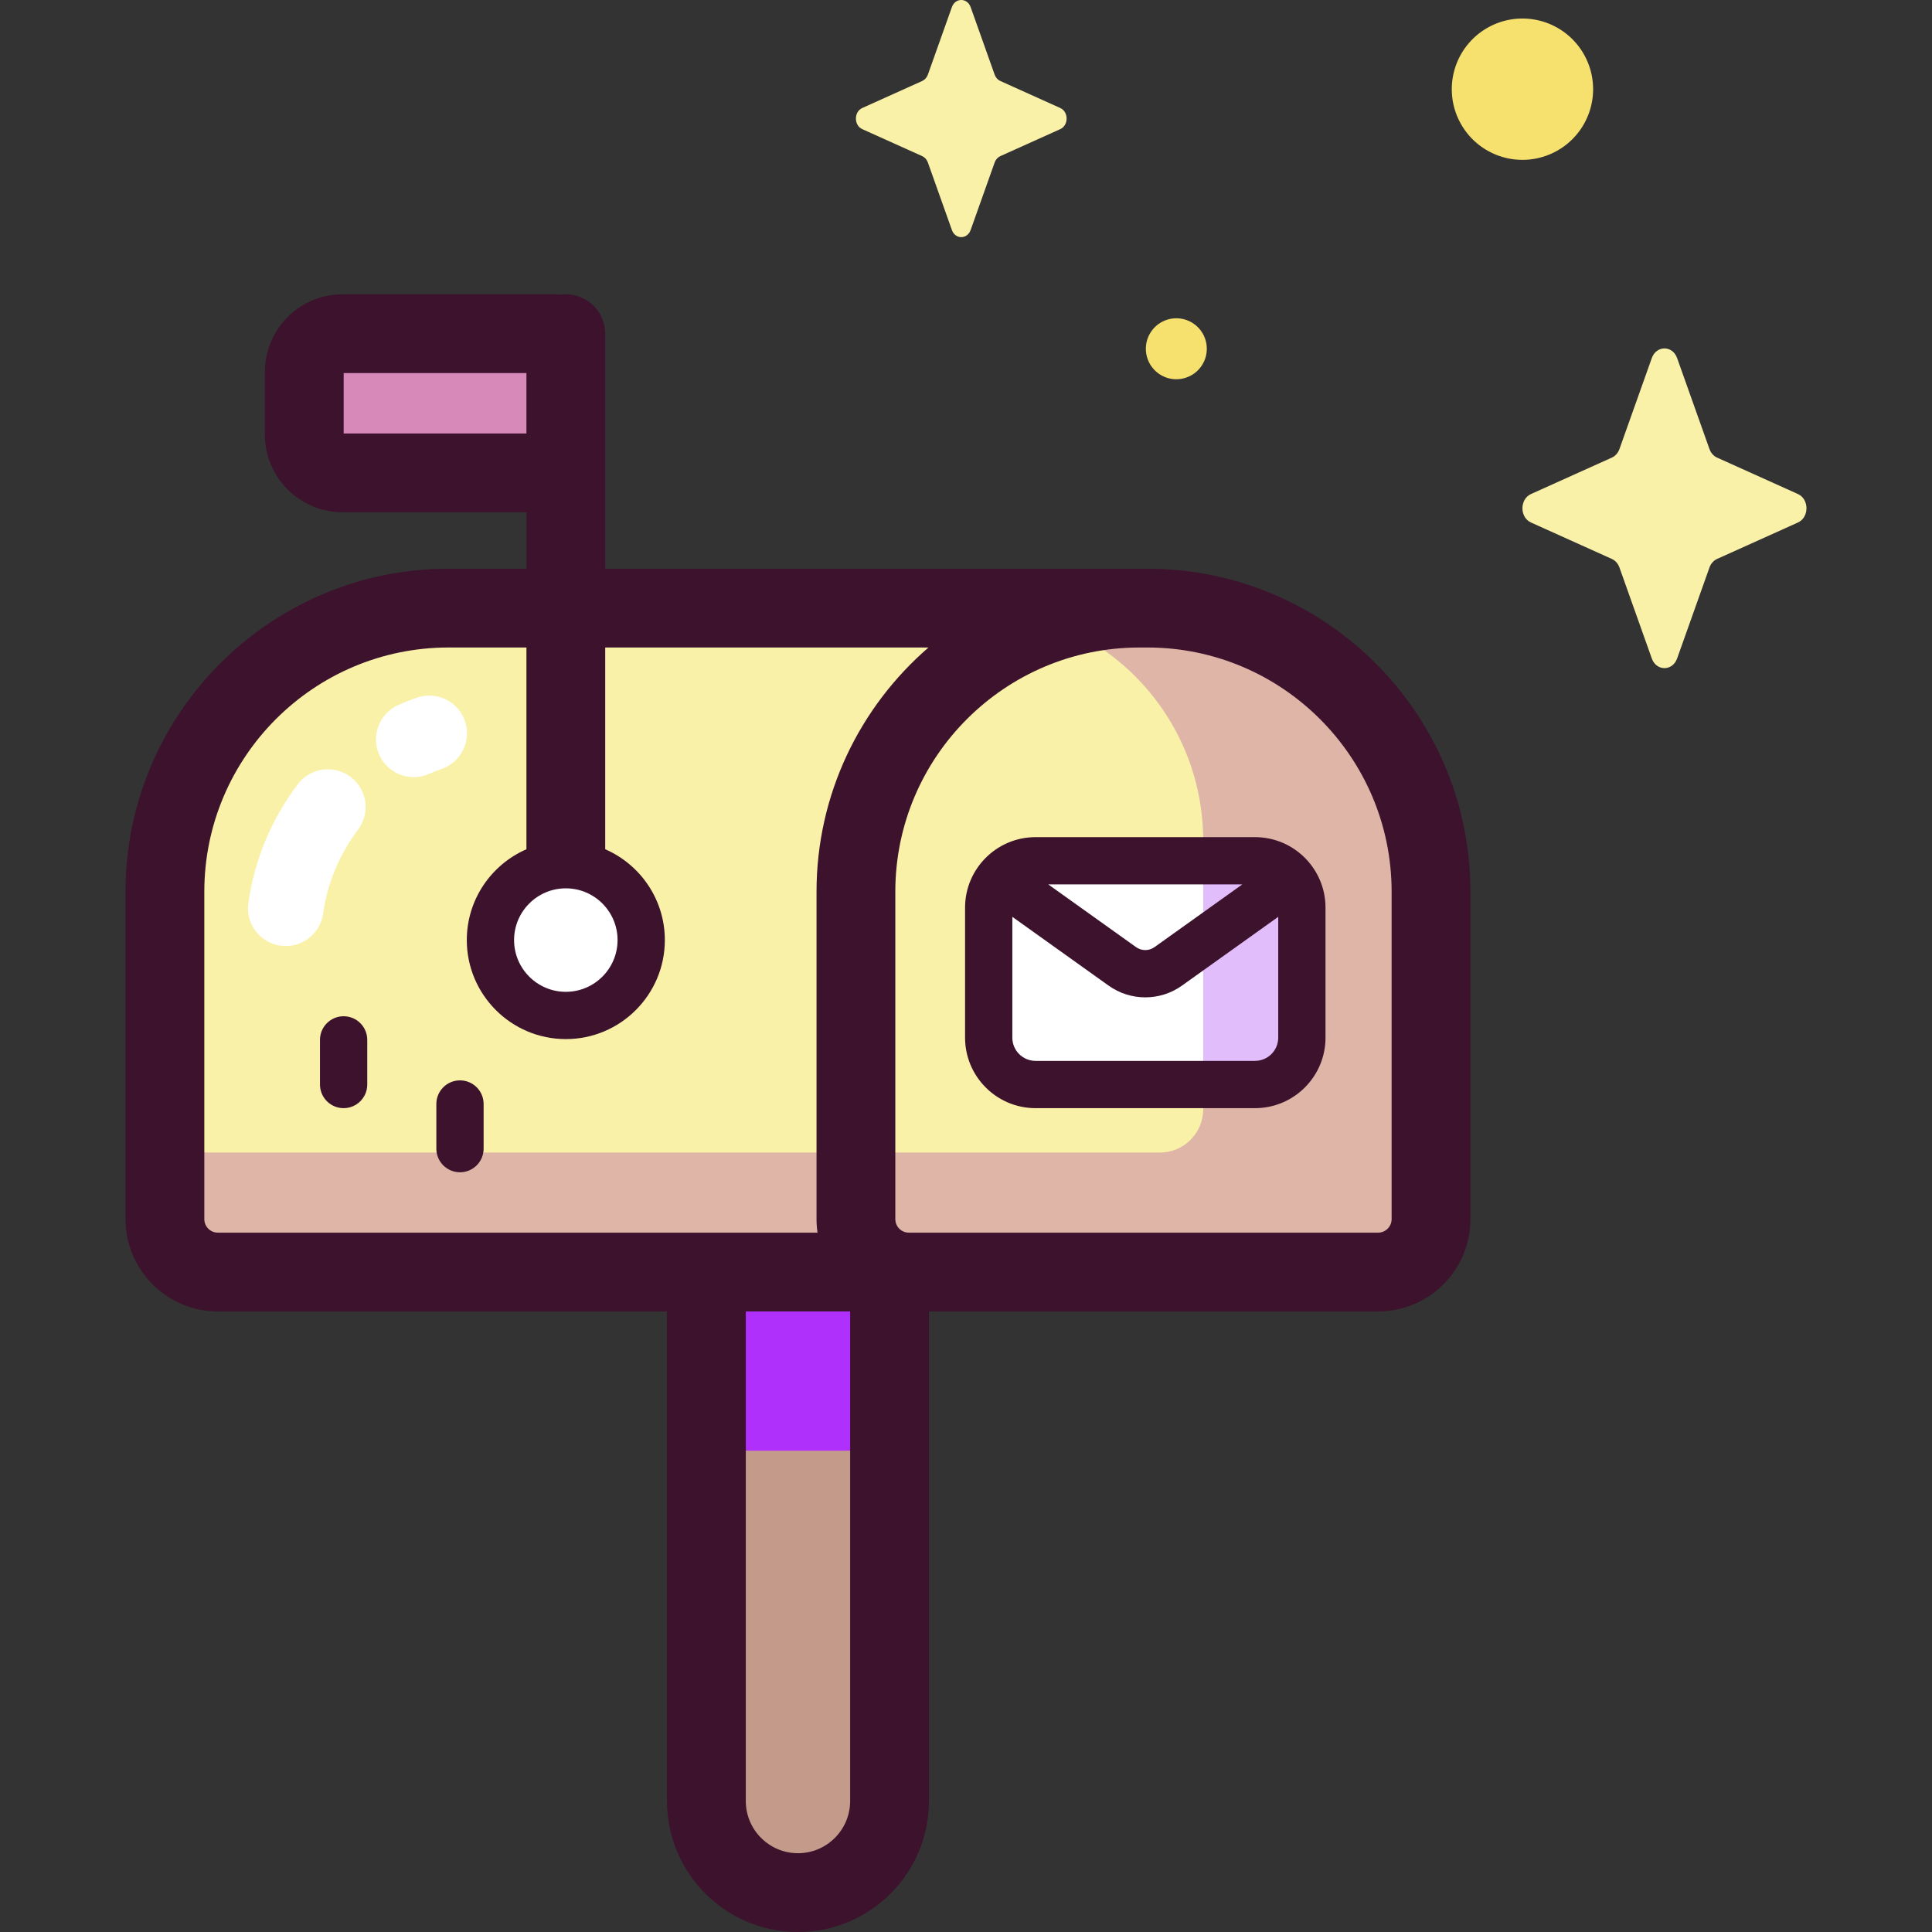 <svg xmlns="http://www.w3.org/2000/svg" viewBox="0.0 0.0 200.0 200.0" height="200.0px" width="200.0px"><rect x="0.0" y="0.0" width="200.0" height="200.0" fill="#333333" stroke="none"/><path fill="#c49a8b" fill-opacity="1.0"  filling="0" d="M73.126 131.682 L73.126 186.442 C73.126 191.678 77.37 195.922 82.605 195.922 C87.841 195.922 92.085 191.678 92.085 186.442 L92.085 131.682 L73.126 131.682 Z"></path>
<path fill="#faf1a9" fill-opacity="1.0"  filling="0" d="M118.782 62.951 L46.429 62.951 C30.216 62.951 17.073 76.094 17.073 92.307 L17.073 126.204 C17.073 129.229 19.525 131.682 22.55 131.682 L142.66 131.682 C145.686 131.682 148.138 129.229 148.138 126.204 L148.138 92.307 C148.138 76.094 134.995 62.951 118.782 62.951 Z"></path>
<path fill="#fff" fill-opacity="1.0"  filling="0" d="M29.586 97.933 C29.407 97.933 29.226 97.921 29.043 97.895 C26.907 97.598 25.415 95.625 25.712 93.488 C26.332 89.029 28.103 84.773 30.833 81.18 C32.138 79.462 34.589 79.129 36.307 80.434 C38.024 81.739 38.358 84.189 37.053 85.907 C35.132 88.435 33.886 91.429 33.45 94.564 C33.179 96.518 31.505 97.933 29.586 97.933 Z"></path>
<path fill="#fff" fill-opacity="1.0"  filling="0" d="M42.831 80.45 C41.327 80.45 39.894 79.577 39.251 78.111 C38.385 76.136 39.284 73.832 41.26 72.965 C41.879 72.694 42.513 72.445 43.148 72.223 C45.184 71.513 47.413 72.588 48.123 74.625 C48.833 76.662 47.758 78.889 45.721 79.6 C45.277 79.755 44.831 79.93 44.397 80.12 C43.887 80.344 43.354 80.45 42.831 80.45 Z"></path>
<path fill="#fff" fill-opacity="1.0"  filling="0" d="M60.411 89.73 C64.613 90.7 67.234 94.893 66.264 99.095 C65.294 103.297 61.102 105.917 56.9 104.948 C52.698 103.978 50.077 99.785 51.047 95.583 C52.017 91.381 56.209 88.761 60.411 89.73 Z"></path>
<path fill="#d789b9" fill-opacity="1.0"  filling="0" d="M57.371 48.951 L35.463 48.951 C33.274 48.951 31.499 47.176 31.499 44.986 L31.499 38.505 C31.499 36.316 33.274 34.541 35.463 34.541 L57.371 34.541 L57.371 48.951 L57.371 48.951 Z"></path>
<path fill="#fff" fill-opacity="1.0"  filling="0" d="M129.919 112.269 L107.2 112.269 C104.521 112.269 102.35 110.098 102.35 107.419 L102.35 93.957 C102.35 91.279 104.521 89.107 107.2 89.107 L129.919 89.107 C132.598 89.107 134.769 91.279 134.769 93.957 L134.769 107.419 C134.769 110.098 132.598 112.269 129.919 112.269 Z"></path>
<path fill="#dfb5a7" fill-opacity="1.0"  filling="0" d="M118.782 62.951 L100.481 62.951 C113.777 62.951 124.555 73.729 124.555 87.025 L124.555 89.107 L129.919 89.107 C132.598 89.107 134.769 91.279 134.769 93.957 L134.769 107.419 C134.769 110.098 132.598 112.269 129.919 112.269 L124.555 112.269 L124.555 114.822 C124.555 117.303 122.544 119.314 120.063 119.314 L21.564 119.314 C19.084 119.314 17.072 117.303 17.072 114.822 L17.072 126.204 C17.072 129.229 19.525 131.681 22.55 131.681 L142.66 131.681 C145.686 131.681 148.138 129.229 148.138 126.204 L148.138 92.307 C148.138 76.094 134.995 62.951 118.782 62.951 Z"></path>
<path fill="#e1bdfc" fill-opacity="1.0"  filling="0" d="M134.769 107.419 L134.769 93.957 C134.769 91.279 132.598 89.107 129.919 89.107 L124.555 89.107 L124.555 112.269 L129.919 112.269 C132.598 112.269 134.769 110.098 134.769 107.419 Z"></path>
<path fill="#af30fa" fill-opacity="1.0"  filling="0" d="M73.486 131.578 L92.085 131.578 L92.085 150.177 L73.486 150.177 L73.486 131.578 Z"></path>
<path fill="#faf1a9" fill-opacity="1.0"  filling="0" d="M173.614 37.068 L176.964 46.487 C177.108 46.89 177.392 47.21 177.75 47.371 L186.119 51.142 C187.301 51.675 187.301 53.559 186.119 54.091 L177.75 57.862 C177.392 58.023 177.108 58.343 176.964 58.746 L173.614 68.166 C173.141 69.496 171.468 69.496 170.994 68.166 L167.644 58.746 C167.501 58.343 167.217 58.023 166.859 57.862 L158.49 54.091 C157.307 53.559 157.307 51.675 158.49 51.142 L166.859 47.371 C167.217 47.21 167.501 46.891 167.644 46.487 L170.994 37.068 C171.468 35.737 173.141 35.737 173.614 37.068 Z"></path>
<path fill="#faf1a9" fill-opacity="1.0"  filling="0" d="M100.482 0.74 L102.966 7.727 C103.073 8.027 103.284 8.264 103.549 8.383 L109.757 11.18 C110.634 11.575 110.634 12.973 109.757 13.368 L103.549 16.164 C103.284 16.284 103.073 16.521 102.966 16.82 L100.482 23.807 C100.13 24.795 98.889 24.795 98.538 23.807 L96.053 16.82 C95.946 16.521 95.736 16.284 95.47 16.164 L89.262 13.368 C88.385 12.972 88.385 11.575 89.262 11.18 L95.47 8.383 C95.736 8.263 95.946 8.026 96.053 7.727 L98.538 0.74 C98.889 -0.247 100.13 -0.247 100.482 0.74 Z"></path>
<path fill="#f6e06e" fill-opacity="1.0"  filling="0" d="M164.918 9.233 A7.315 7.315 0.0 1 1 150.288 9.233 A7.315 7.315 0.0 1 1 164.918 9.233 Z"></path>
<path fill="#f6e06e" fill-opacity="1.0"  filling="0" d="M123.616 33.541 C125.031 34.559 125.354 36.531 124.336 37.946 C123.318 39.361 121.346 39.684 119.93 38.666 C118.516 37.648 118.193 35.676 119.211 34.261 C120.229 32.846 122.201 32.524 123.616 33.541 Z"></path>
<path fill="#3c122c" fill-opacity="1.0"  filling="0" d="M118.782 58.873 L62.652 58.873 L62.652 34.541 C62.652 32.289 60.826 30.463 58.573 30.463 C58.369 30.463 58.169 30.483 57.972 30.512 C57.775 30.483 57.576 30.463 57.371 30.463 L35.463 30.463 C31.029 30.463 27.421 34.071 27.421 38.505 L27.421 44.987 C27.421 49.421 31.029 53.03 35.463 53.03 L54.495 53.03 L54.495 58.873 L46.429 58.873 C27.993 58.873 12.994 73.872 12.994 92.308 L12.994 126.204 C12.994 131.473 17.281 135.76 22.55 135.76 L69.047 135.76 L69.047 186.443 C69.047 193.918 75.129 200 82.605 200 C90.081 200 96.163 193.918 96.163 186.443 L96.163 135.76 L142.66 135.76 C147.929 135.76 152.216 131.473 152.216 126.204 L152.216 92.307 C152.216 73.871 137.218 58.873 118.782 58.873 Z M35.577 44.873 L35.577 38.619 L54.495 38.619 L54.495 44.873 L35.577 44.873 Z M21.151 126.204 L21.151 92.307 C21.151 78.369 32.491 67.029 46.429 67.029 L54.496 67.029 L54.496 87.914 C50.868 89.495 48.323 93.113 48.323 97.316 C48.323 102.968 52.922 107.567 58.574 107.567 C64.226 107.567 68.824 102.969 68.824 97.316 C68.824 93.113 66.28 89.495 62.652 87.914 L62.652 67.029 L96.115 67.029 C89.025 73.165 84.527 82.218 84.527 92.307 L84.527 126.204 C84.527 126.679 84.562 127.146 84.63 127.604 L22.55 127.604 C21.779 127.604 21.151 126.976 21.151 126.204 Z M58.573 91.96 C61.527 91.96 63.93 94.362 63.93 97.316 C63.93 100.27 61.527 102.673 58.573 102.673 C55.62 102.673 53.217 100.27 53.217 97.316 C53.217 94.362 55.62 91.96 58.573 91.96 Z M82.605 191.844 C79.627 191.844 77.204 189.421 77.204 186.442 L77.204 135.76 L88.007 135.76 L88.007 186.442 C88.007 189.421 85.584 191.844 82.605 191.844 Z M144.06 126.204 C144.06 126.976 143.432 127.604 142.661 127.604 L94.082 127.604 C93.311 127.604 92.683 126.976 92.683 126.204 L92.683 92.307 C92.683 78.369 104.023 67.029 117.961 67.029 L118.782 67.029 C132.72 67.029 144.06 78.369 144.06 92.307 L144.06 126.204 Z"></path>
<path fill="#3c122c" fill-opacity="1.0"  filling="0" d="M129.919 86.661 L107.2 86.661 C103.176 86.661 99.903 89.934 99.903 93.957 L99.903 107.419 C99.903 111.443 103.177 114.716 107.2 114.716 L129.919 114.716 C133.943 114.716 137.216 111.442 137.216 107.419 L137.216 93.957 C137.216 89.934 133.943 86.661 129.919 86.661 Z M128.602 91.554 L119.516 98.045 C118.944 98.454 118.175 98.454 117.602 98.045 L108.517 91.554 L128.602 91.554 Z M129.919 109.822 L107.2 109.822 C105.875 109.822 104.797 108.745 104.797 107.42 L104.797 94.911 L114.758 102.027 C115.895 102.84 117.227 103.246 118.56 103.246 C119.892 103.246 121.225 102.84 122.361 102.027 L132.322 94.911 L132.322 107.42 C132.322 108.744 131.244 109.822 129.919 109.822 Z"></path>
<path fill="#3c122c" fill-opacity="1.0"  filling="0" d="M35.571 105.202 C34.22 105.202 33.124 106.297 33.124 107.648 L33.124 112.269 C33.124 113.62 34.22 114.716 35.571 114.716 C36.922 114.716 38.018 113.62 38.018 112.269 L38.018 107.648 C38.018 106.297 36.922 105.202 35.571 105.202 Z"></path>
<path fill="#3c122c" fill-opacity="1.0"  filling="0" d="M47.617 111.839 C46.266 111.839 45.17 112.935 45.17 114.286 L45.17 118.907 C45.17 120.258 46.266 121.354 47.617 121.354 C48.968 121.354 50.064 120.258 50.064 118.907 L50.064 114.286 C50.064 112.935 48.969 111.839 47.617 111.839 Z"></path></svg>
